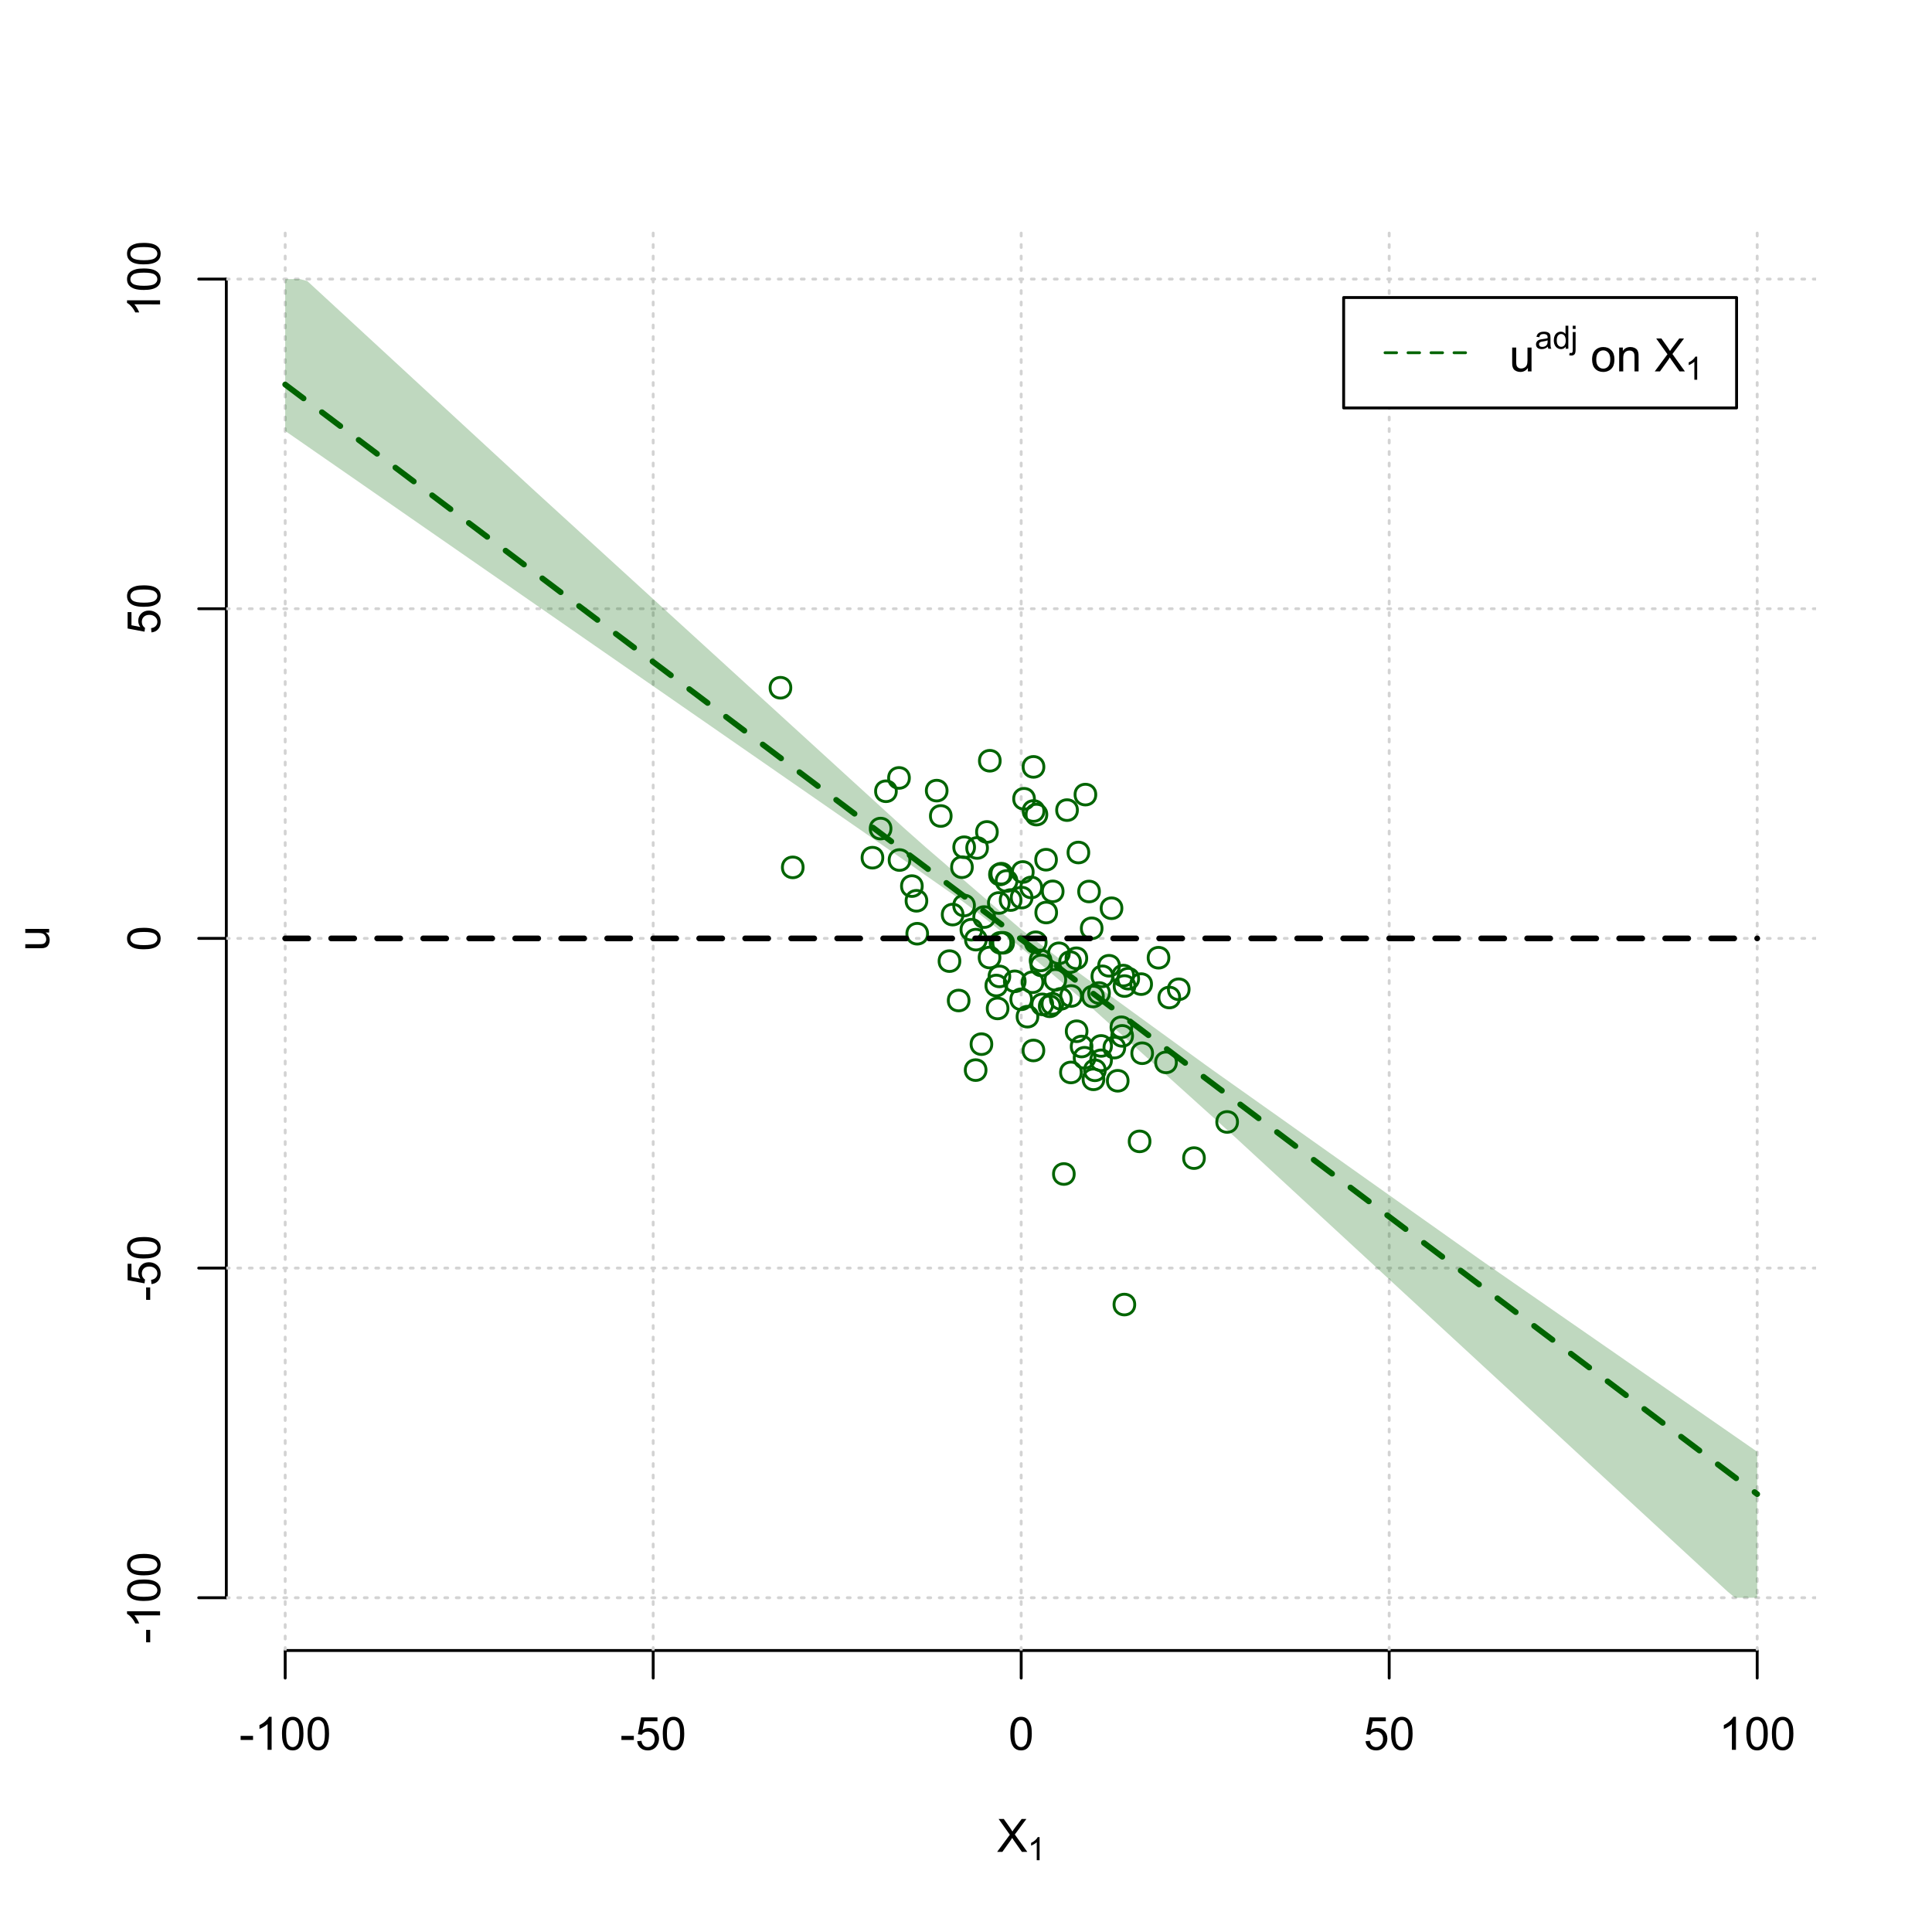 <?xml version="1.0" encoding="UTF-8"?>
<svg xmlns="http://www.w3.org/2000/svg" xmlns:xlink="http://www.w3.org/1999/xlink" width="504pt" height="504pt" viewBox="0 0 504 504" version="1.1">
<defs>
<g>
<symbol overflow="visible" id="glyph0-0">
<path style="stroke:none;" d="M 1.5 0 L 1.5 -7.5 L 7.5 -7.5 L 7.5 0 Z M 1.688 -0.188 L 7.312 -0.188 L 7.312 -7.312 L 1.688 -7.312 Z M 1.688 -0.188 "/>
</symbol>
<symbol overflow="visible" id="glyph0-1">
<path style="stroke:none;" d="M 0.055 0 L 3.375 -4.477 L 0.445 -8.59 L 1.797 -8.59 L 3.359 -6.387 C 3.68 -5.93 3.91 -5.578 4.047 -5.332 C 4.238 -5.645 4.465 -5.969 4.727 -6.312 L 6.457 -8.59 L 7.695 -8.59 L 4.676 -4.539 L 7.93 0 L 6.523 0 L 4.359 -3.062 C 4.238 -3.238 4.113 -3.43 3.984 -3.641 C 3.789 -3.324 3.652 -3.109 3.574 -2.992 L 1.418 0 Z M 0.055 0 "/>
</symbol>
<symbol overflow="visible" id="glyph0-2">
<path style="stroke:none;" d="M 0.383 -2.578 L 0.383 -3.641 L 3.621 -3.641 L 3.621 -2.578 Z M 0.383 -2.578 "/>
</symbol>
<symbol overflow="visible" id="glyph0-3">
<path style="stroke:none;" d="M 4.469 0 L 3.414 0 L 3.414 -6.719 C 3.16 -6.477 2.828 -6.234 2.414 -5.996 C 2 -5.75 1.629 -5.57 1.305 -5.449 L 1.305 -6.469 C 1.895 -6.742 2.41 -7.078 2.852 -7.477 C 3.293 -7.871 3.605 -8.254 3.789 -8.625 L 4.469 -8.625 Z M 4.469 0 "/>
</symbol>
<symbol overflow="visible" id="glyph0-4">
<path style="stroke:none;" d="M 0.5 -4.234 C 0.496 -5.246 0.602 -6.062 0.812 -6.688 C 1.02 -7.305 1.328 -7.785 1.742 -8.121 C 2.148 -8.457 2.668 -8.625 3.297 -8.625 C 3.758 -8.625 4.164 -8.531 4.512 -8.348 C 4.855 -8.16 5.141 -7.891 5.371 -7.543 C 5.594 -7.191 5.773 -6.766 5.906 -6.266 C 6.035 -5.762 6.098 -5.086 6.102 -4.234 C 6.098 -3.227 5.996 -2.414 5.789 -1.797 C 5.578 -1.176 5.266 -0.695 4.859 -0.359 C 4.445 -0.02 3.926 0.145 3.297 0.148 C 2.465 0.145 1.816 -0.148 1.348 -0.742 C 0.781 -1.457 0.496 -2.621 0.5 -4.234 Z M 1.582 -4.234 C 1.582 -2.824 1.746 -1.887 2.074 -1.418 C 2.402 -0.949 2.809 -0.715 3.297 -0.719 C 3.777 -0.715 4.184 -0.949 4.52 -1.422 C 4.848 -1.887 5.016 -2.824 5.016 -4.234 C 5.016 -5.648 4.848 -6.59 4.52 -7.055 C 4.184 -7.516 3.773 -7.746 3.289 -7.75 C 2.801 -7.746 2.414 -7.543 2.125 -7.137 C 1.762 -6.613 1.582 -5.645 1.582 -4.234 Z M 1.582 -4.234 "/>
</symbol>
<symbol overflow="visible" id="glyph0-5">
<path style="stroke:none;" d="M 0.5 -2.25 L 1.605 -2.344 C 1.684 -1.805 1.871 -1.398 2.176 -1.125 C 2.473 -0.852 2.836 -0.715 3.258 -0.719 C 3.766 -0.715 4.195 -0.906 4.547 -1.293 C 4.898 -1.672 5.074 -2.18 5.074 -2.82 C 5.074 -3.414 4.902 -3.891 4.566 -4.242 C 4.227 -4.59 3.785 -4.762 3.242 -4.766 C 2.898 -4.762 2.594 -4.684 2.32 -4.531 C 2.047 -4.375 1.832 -4.176 1.676 -3.93 L 0.688 -4.062 L 1.516 -8.473 L 5.789 -8.473 L 5.789 -7.465 L 2.359 -7.465 L 1.898 -5.156 C 2.414 -5.516 2.953 -5.695 3.523 -5.695 C 4.27 -5.695 4.902 -5.434 5.422 -4.914 C 5.934 -4.395 6.191 -3.727 6.195 -2.914 C 6.191 -2.133 5.965 -1.461 5.516 -0.898 C 4.961 -0.199 4.211 0.145 3.258 0.148 C 2.477 0.145 1.836 -0.07 1.344 -0.508 C 0.844 -0.941 0.562 -1.523 0.5 -2.25 Z M 0.5 -2.25 "/>
</symbol>
<symbol overflow="visible" id="glyph0-6">
<path style="stroke:none;" d="M 4.867 0 L 4.867 -0.914 C 4.379 -0.211 3.723 0.141 2.895 0.141 C 2.527 0.141 2.184 0.07 1.867 -0.07 C 1.547 -0.211 1.309 -0.387 1.156 -0.602 C 1 -0.812 0.895 -1.074 0.832 -1.383 C 0.785 -1.59 0.762 -1.918 0.766 -2.367 L 0.766 -6.223 L 1.82 -6.223 L 1.82 -2.773 C 1.816 -2.219 1.84 -1.848 1.887 -1.656 C 1.949 -1.379 2.09 -1.16 2.309 -1.004 C 2.523 -0.84 2.789 -0.762 3.105 -0.766 C 3.418 -0.762 3.715 -0.844 3.996 -1.008 C 4.273 -1.172 4.469 -1.391 4.586 -1.672 C 4.699 -1.949 4.758 -2.355 4.758 -2.891 L 4.758 -6.223 L 5.812 -6.223 L 5.812 0 Z M 4.867 0 "/>
</symbol>
<symbol overflow="visible" id="glyph0-7">
<path style="stroke:none;" d=""/>
</symbol>
<symbol overflow="visible" id="glyph0-8">
<path style="stroke:none;" d="M 0.398 -3.109 C 0.398 -4.262 0.719 -5.117 1.359 -5.672 C 1.895 -6.133 2.547 -6.363 3.316 -6.363 C 4.172 -6.363 4.871 -6.082 5.414 -5.52 C 5.953 -4.957 6.223 -4.184 6.227 -3.199 C 6.223 -2.398 6.102 -1.766 5.867 -1.309 C 5.625 -0.848 5.277 -0.492 4.82 -0.238 C 4.359 0.016 3.859 0.141 3.316 0.141 C 2.441 0.141 1.734 -0.137 1.203 -0.695 C 0.664 -1.254 0.398 -2.059 0.398 -3.109 Z M 1.484 -3.109 C 1.48 -2.309 1.656 -1.711 2.004 -1.32 C 2.348 -0.922 2.785 -0.727 3.316 -0.727 C 3.84 -0.727 4.273 -0.926 4.621 -1.324 C 4.969 -1.723 5.145 -2.328 5.145 -3.148 C 5.145 -3.914 4.969 -4.496 4.617 -4.895 C 4.266 -5.289 3.832 -5.488 3.316 -5.492 C 2.785 -5.488 2.348 -5.293 2.004 -4.898 C 1.656 -4.5 1.48 -3.902 1.484 -3.109 Z M 1.484 -3.109 "/>
</symbol>
<symbol overflow="visible" id="glyph0-9">
<path style="stroke:none;" d="M 0.789 0 L 0.789 -6.223 L 1.742 -6.223 L 1.742 -5.336 C 2.195 -6.02 2.855 -6.363 3.719 -6.363 C 4.09 -6.363 4.434 -6.293 4.754 -6.16 C 5.066 -6.023 5.305 -5.848 5.461 -5.633 C 5.617 -5.41 5.727 -5.152 5.789 -4.852 C 5.828 -4.656 5.848 -4.312 5.848 -3.828 L 5.848 0 L 4.793 0 L 4.793 -3.785 C 4.793 -4.215 4.75 -4.535 4.668 -4.75 C 4.586 -4.961 4.441 -5.129 4.234 -5.258 C 4.023 -5.383 3.777 -5.449 3.5 -5.449 C 3.047 -5.449 2.66 -5.305 2.332 -5.02 C 2.004 -4.734 1.84 -4.195 1.844 -3.398 L 1.844 0 Z M 0.789 0 "/>
</symbol>
<symbol overflow="visible" id="glyph1-0">
<path style="stroke:none;" d="M 1.051 0 L 1.051 -5.25 L 5.25 -5.25 L 5.25 0 Z M 1.18 -0.133 L 5.117 -0.133 L 5.117 -5.117 L 1.18 -5.117 Z M 1.18 -0.133 "/>
</symbol>
<symbol overflow="visible" id="glyph1-1">
<path style="stroke:none;" d="M 3.129 0 L 2.391 0 L 2.391 -4.703 C 2.211 -4.531 1.977 -4.363 1.691 -4.195 C 1.398 -4.023 1.141 -3.895 0.914 -3.812 L 0.914 -4.527 C 1.328 -4.719 1.688 -4.953 1.996 -5.234 C 2.305 -5.508 2.523 -5.777 2.652 -6.039 L 3.129 -6.039 Z M 3.129 0 "/>
</symbol>
<symbol overflow="visible" id="glyph1-2">
<path style="stroke:none;" d="M 3.395 -0.539 C 3.117 -0.305 2.855 -0.137 2.605 -0.043 C 2.352 0.051 2.082 0.094 1.793 0.098 C 1.312 0.094 0.941 -0.02 0.688 -0.25 C 0.43 -0.48 0.305 -0.781 0.305 -1.148 C 0.305 -1.359 0.352 -1.551 0.449 -1.73 C 0.543 -1.902 0.668 -2.047 0.828 -2.156 C 0.984 -2.262 1.164 -2.34 1.363 -2.398 C 1.504 -2.434 1.723 -2.473 2.02 -2.512 C 2.609 -2.578 3.047 -2.664 3.336 -2.766 C 3.336 -2.867 3.34 -2.93 3.34 -2.957 C 3.34 -3.258 3.27 -3.469 3.129 -3.594 C 2.941 -3.758 2.66 -3.844 2.289 -3.844 C 1.941 -3.844 1.684 -3.781 1.52 -3.66 C 1.348 -3.535 1.227 -3.32 1.152 -3.016 L 0.43 -3.113 C 0.492 -3.418 0.602 -3.668 0.754 -3.863 C 0.902 -4.051 1.121 -4.199 1.406 -4.301 C 1.688 -4.402 2.016 -4.453 2.395 -4.453 C 2.766 -4.453 3.066 -4.406 3.301 -4.32 C 3.527 -4.23 3.699 -4.121 3.812 -3.992 C 3.918 -3.855 3.996 -3.691 4.043 -3.492 C 4.066 -3.363 4.078 -3.133 4.082 -2.809 L 4.082 -1.824 C 4.078 -1.137 4.094 -0.703 4.129 -0.523 C 4.156 -0.336 4.219 -0.164 4.316 0 L 3.543 0 C 3.465 -0.152 3.414 -0.332 3.395 -0.539 Z M 3.336 -2.188 C 3.062 -2.074 2.66 -1.98 2.129 -1.906 C 1.82 -1.859 1.605 -1.812 1.484 -1.758 C 1.355 -1.703 1.258 -1.621 1.191 -1.52 C 1.121 -1.41 1.09 -1.293 1.09 -1.168 C 1.09 -0.969 1.164 -0.805 1.312 -0.676 C 1.461 -0.543 1.68 -0.48 1.969 -0.48 C 2.25 -0.48 2.5 -0.539 2.727 -0.664 C 2.945 -0.785 3.109 -0.957 3.215 -1.176 C 3.293 -1.34 3.332 -1.586 3.336 -1.914 Z M 3.336 -2.188 "/>
</symbol>
<symbol overflow="visible" id="glyph1-3">
<path style="stroke:none;" d="M 3.379 0 L 3.379 -0.551 C 3.102 -0.121 2.695 0.094 2.16 0.098 C 1.812 0.094 1.492 0 1.203 -0.188 C 0.906 -0.379 0.68 -0.645 0.523 -0.988 C 0.359 -1.328 0.281 -1.723 0.285 -2.172 C 0.281 -2.605 0.355 -3 0.504 -3.355 C 0.648 -3.707 0.863 -3.977 1.156 -4.168 C 1.441 -4.355 1.766 -4.453 2.129 -4.453 C 2.387 -4.453 2.621 -4.395 2.828 -4.285 C 3.031 -4.172 3.199 -4.031 3.332 -3.855 L 3.332 -6.012 L 4.066 -6.012 L 4.066 0 Z M 1.047 -2.172 C 1.043 -1.613 1.16 -1.195 1.398 -0.922 C 1.629 -0.641 1.906 -0.504 2.23 -0.508 C 2.551 -0.504 2.824 -0.637 3.051 -0.902 C 3.273 -1.168 3.387 -1.57 3.391 -2.113 C 3.387 -2.707 3.273 -3.145 3.047 -3.426 C 2.816 -3.703 2.531 -3.844 2.199 -3.844 C 1.867 -3.844 1.594 -3.707 1.375 -3.441 C 1.152 -3.168 1.043 -2.746 1.047 -2.172 Z M 1.047 -2.172 "/>
</symbol>
<symbol overflow="visible" id="glyph1-4">
<path style="stroke:none;" d="M 0.551 -5.156 L 0.551 -6.012 L 1.289 -6.012 L 1.289 -5.156 Z M -0.387 1.691 L -0.246 1.062 C -0.098 1.098 0.016 1.117 0.102 1.121 C 0.25 1.117 0.363 1.066 0.438 0.969 C 0.512 0.867 0.551 0.621 0.551 0.223 L 0.551 -4.355 L 1.289 -4.355 L 1.289 0.238 C 1.289 0.773 1.219 1.148 1.078 1.359 C 0.898 1.633 0.602 1.77 0.191 1.77 C -0.008 1.77 -0.199 1.742 -0.387 1.691 Z M -0.387 1.691 "/>
</symbol>
<symbol overflow="visible" id="glyph2-0">
<path style="stroke:none;" d="M 0 -1.5 L -7.5 -1.5 L -7.5 -7.5 L 0 -7.5 Z M -0.188 -1.688 L -0.188 -7.312 L -7.312 -7.312 L -7.312 -1.688 Z M -0.188 -1.688 "/>
</symbol>
<symbol overflow="visible" id="glyph2-1">
<path style="stroke:none;" d="M 0 -4.867 L -0.914 -4.867 C -0.211 -4.379 0.141 -3.723 0.141 -2.895 C 0.141 -2.527 0.07 -2.184 -0.07 -1.867 C -0.211 -1.547 -0.387 -1.309 -0.598 -1.156 C -0.809 -1 -1.07 -0.895 -1.383 -0.832 C -1.59 -0.789 -1.918 -0.766 -2.367 -0.77 L -6.223 -0.77 L -6.223 -1.824 L -2.773 -1.824 C -2.219 -1.82 -1.848 -1.844 -1.656 -1.887 C -1.379 -1.949 -1.16 -2.09 -1.004 -2.309 C -0.84 -2.523 -0.762 -2.789 -0.766 -3.105 C -0.762 -3.418 -0.844 -3.715 -1.008 -3.996 C -1.172 -4.273 -1.391 -4.469 -1.672 -4.586 C -1.945 -4.699 -2.352 -4.758 -2.887 -4.758 L -6.223 -4.758 L -6.223 -5.812 L 0 -5.812 Z M 0 -4.867 "/>
</symbol>
<symbol overflow="visible" id="glyph2-2">
<path style="stroke:none;" d="M -2.578 -0.383 L -3.641 -0.383 L -3.641 -3.621 L -2.578 -3.621 Z M -2.578 -0.383 "/>
</symbol>
<symbol overflow="visible" id="glyph2-3">
<path style="stroke:none;" d="M 0 -4.469 L 0 -3.414 L -6.719 -3.418 C -6.477 -3.16 -6.234 -2.828 -5.996 -2.418 C -5.75 -2.004 -5.57 -1.633 -5.449 -1.309 L -6.469 -1.309 C -6.742 -1.895 -7.078 -2.41 -7.477 -2.852 C -7.871 -3.293 -8.254 -3.605 -8.625 -3.793 L -8.625 -4.473 Z M 0 -4.469 "/>
</symbol>
<symbol overflow="visible" id="glyph2-4">
<path style="stroke:none;" d="M -4.234 -0.5 C -5.246 -0.496 -6.062 -0.602 -6.688 -0.812 C -7.305 -1.02 -7.785 -1.328 -8.121 -1.742 C -8.457 -2.152 -8.625 -2.672 -8.625 -3.301 C -8.625 -3.758 -8.531 -4.164 -8.348 -4.512 C -8.16 -4.859 -7.891 -5.145 -7.543 -5.371 C -7.191 -5.594 -6.766 -5.773 -6.266 -5.906 C -5.762 -6.035 -5.086 -6.098 -4.234 -6.102 C -3.223 -6.098 -2.41 -5.996 -1.793 -5.789 C -1.176 -5.578 -0.695 -5.266 -0.359 -4.859 C -0.02 -4.445 0.145 -3.926 0.148 -3.297 C 0.145 -2.465 -0.148 -1.816 -0.742 -1.348 C -1.457 -0.781 -2.621 -0.496 -4.234 -0.5 Z M -4.234 -1.582 C -2.824 -1.582 -1.887 -1.746 -1.418 -2.074 C -0.949 -2.402 -0.715 -2.809 -0.719 -3.297 C -0.715 -3.777 -0.949 -4.184 -1.422 -4.52 C -1.887 -4.848 -2.824 -5.016 -4.234 -5.016 C -5.648 -5.016 -6.59 -4.848 -7.055 -4.52 C -7.516 -4.188 -7.746 -3.777 -7.75 -3.289 C -7.746 -2.801 -7.543 -2.414 -7.137 -2.129 C -6.613 -1.762 -5.645 -1.582 -4.234 -1.582 Z M -4.234 -1.582 "/>
</symbol>
<symbol overflow="visible" id="glyph2-5">
<path style="stroke:none;" d="M -2.25 -0.5 L -2.344 -1.605 C -1.805 -1.684 -1.398 -1.871 -1.125 -2.176 C -0.852 -2.473 -0.715 -2.836 -0.719 -3.258 C -0.715 -3.766 -0.906 -4.195 -1.293 -4.547 C -1.672 -4.898 -2.18 -5.074 -2.816 -5.074 C -3.414 -5.074 -3.891 -4.902 -4.242 -4.566 C -4.59 -4.227 -4.762 -3.785 -4.766 -3.242 C -4.762 -2.898 -4.684 -2.594 -4.531 -2.32 C -4.375 -2.047 -4.176 -1.832 -3.93 -1.676 L -4.062 -0.688 L -8.473 -1.52 L -8.473 -5.789 L -7.465 -5.789 L -7.465 -2.363 L -5.156 -1.898 C -5.516 -2.414 -5.695 -2.953 -5.695 -3.523 C -5.695 -4.27 -5.434 -4.902 -4.914 -5.422 C -4.395 -5.934 -3.727 -6.191 -2.91 -6.195 C -2.133 -6.191 -1.461 -5.965 -0.895 -5.516 C -0.199 -4.961 0.145 -4.211 0.148 -3.258 C 0.145 -2.477 -0.07 -1.836 -0.508 -1.344 C -0.941 -0.848 -1.523 -0.566 -2.25 -0.5 Z M -2.25 -0.5 "/>
</symbol>
</g>
<clipPath id="clip1">
  <path d="M 74 59.039 L 75 59.039 L 75 430.559 L 74 430.559 Z M 74 59.039 "/>
</clipPath>
<clipPath id="clip2">
  <path d="M 170 59.039 L 171 59.039 L 171 430.559 L 170 430.559 Z M 170 59.039 "/>
</clipPath>
<clipPath id="clip3">
  <path d="M 266 59.039 L 267 59.039 L 267 430.559 L 266 430.559 Z M 266 59.039 "/>
</clipPath>
<clipPath id="clip4">
  <path d="M 362 59.039 L 363 59.039 L 363 430.559 L 362 430.559 Z M 362 59.039 "/>
</clipPath>
<clipPath id="clip5">
  <path d="M 458 59.039 L 459 59.039 L 459 430.559 L 458 430.559 Z M 458 59.039 "/>
</clipPath>
<clipPath id="clip6">
  <path d="M 59.039 416 L 473.758 416 L 473.758 418 L 59.039 418 Z M 59.039 416 "/>
</clipPath>
<clipPath id="clip7">
  <path d="M 59.039 330 L 473.758 330 L 473.758 332 L 59.039 332 Z M 59.039 330 "/>
</clipPath>
<clipPath id="clip8">
  <path d="M 59.039 244 L 473.758 244 L 473.758 246 L 59.039 246 Z M 59.039 244 "/>
</clipPath>
<clipPath id="clip9">
  <path d="M 59.039 158 L 473.758 158 L 473.758 160 L 59.039 160 Z M 59.039 158 "/>
</clipPath>
<clipPath id="clip10">
  <path d="M 59.039 72 L 473.758 72 L 473.758 74 L 59.039 74 Z M 59.039 72 "/>
</clipPath>
</defs>
<g id="surface786">
<rect x="0" y="0" width="504" height="504" style="fill:rgb(100%,100%,100%);fill-opacity:1;stroke:none;"/>
<g style="fill:rgb(0%,0%,0%);fill-opacity:1;">
  <use xlink:href="#glyph0-1" x="260.062" y="483.102"/>
</g>
<g style="fill:rgb(0%,0%,0%);fill-opacity:1;">
  <use xlink:href="#glyph1-1" x="268.066" y="485.281"/>
</g>
<g style="fill:rgb(0%,0%,0%);fill-opacity:1;">
  <use xlink:href="#glyph2-1" x="12.82" y="248.137"/>
</g>
<path style="fill:none;stroke-width:0.75;stroke-linecap:round;stroke-linejoin:round;stroke:rgb(0%,0%,0%);stroke-opacity:1;stroke-miterlimit:10;" d="M 74.398 430.559 L 458.398 430.559 "/>
<path style="fill:none;stroke-width:0.75;stroke-linecap:round;stroke-linejoin:round;stroke:rgb(0%,0%,0%);stroke-opacity:1;stroke-miterlimit:10;" d="M 74.398 430.559 L 74.398 437.762 "/>
<path style="fill:none;stroke-width:0.75;stroke-linecap:round;stroke-linejoin:round;stroke:rgb(0%,0%,0%);stroke-opacity:1;stroke-miterlimit:10;" d="M 170.398 430.559 L 170.398 437.762 "/>
<path style="fill:none;stroke-width:0.75;stroke-linecap:round;stroke-linejoin:round;stroke:rgb(0%,0%,0%);stroke-opacity:1;stroke-miterlimit:10;" d="M 266.398 430.559 L 266.398 437.762 "/>
<path style="fill:none;stroke-width:0.75;stroke-linecap:round;stroke-linejoin:round;stroke:rgb(0%,0%,0%);stroke-opacity:1;stroke-miterlimit:10;" d="M 362.398 430.559 L 362.398 437.762 "/>
<path style="fill:none;stroke-width:0.75;stroke-linecap:round;stroke-linejoin:round;stroke:rgb(0%,0%,0%);stroke-opacity:1;stroke-miterlimit:10;" d="M 458.398 430.559 L 458.398 437.762 "/>
<g style="fill:rgb(0%,0%,0%);fill-opacity:1;">
  <use xlink:href="#glyph0-2" x="62.391" y="456.48"/>
  <use xlink:href="#glyph0-3" x="66.387" y="456.48"/>
  <use xlink:href="#glyph0-4" x="73.061" y="456.48"/>
  <use xlink:href="#glyph0-4" x="79.734" y="456.48"/>
</g>
<g style="fill:rgb(0%,0%,0%);fill-opacity:1;">
  <use xlink:href="#glyph0-2" x="161.727" y="456.48"/>
  <use xlink:href="#glyph0-5" x="165.723" y="456.48"/>
  <use xlink:href="#glyph0-4" x="172.396" y="456.48"/>
</g>
<g style="fill:rgb(0%,0%,0%);fill-opacity:1;">
  <use xlink:href="#glyph0-4" x="263.062" y="456.48"/>
</g>
<g style="fill:rgb(0%,0%,0%);fill-opacity:1;">
  <use xlink:href="#glyph0-5" x="355.727" y="456.48"/>
  <use xlink:href="#glyph0-4" x="362.4" y="456.48"/>
</g>
<g style="fill:rgb(0%,0%,0%);fill-opacity:1;">
  <use xlink:href="#glyph0-3" x="448.387" y="456.48"/>
  <use xlink:href="#glyph0-4" x="455.061" y="456.48"/>
  <use xlink:href="#glyph0-4" x="461.734" y="456.48"/>
</g>
<path style="fill:none;stroke-width:0.75;stroke-linecap:round;stroke-linejoin:round;stroke:rgb(0%,0%,0%);stroke-opacity:1;stroke-miterlimit:10;" d="M 59.039 416.801 L 59.039 72.801 "/>
<path style="fill:none;stroke-width:0.75;stroke-linecap:round;stroke-linejoin:round;stroke:rgb(0%,0%,0%);stroke-opacity:1;stroke-miterlimit:10;" d="M 59.039 416.801 L 51.84 416.801 "/>
<path style="fill:none;stroke-width:0.75;stroke-linecap:round;stroke-linejoin:round;stroke:rgb(0%,0%,0%);stroke-opacity:1;stroke-miterlimit:10;" d="M 59.039 330.801 L 51.84 330.801 "/>
<path style="fill:none;stroke-width:0.75;stroke-linecap:round;stroke-linejoin:round;stroke:rgb(0%,0%,0%);stroke-opacity:1;stroke-miterlimit:10;" d="M 59.039 244.801 L 51.84 244.801 "/>
<path style="fill:none;stroke-width:0.75;stroke-linecap:round;stroke-linejoin:round;stroke:rgb(0%,0%,0%);stroke-opacity:1;stroke-miterlimit:10;" d="M 59.039 158.801 L 51.84 158.801 "/>
<path style="fill:none;stroke-width:0.75;stroke-linecap:round;stroke-linejoin:round;stroke:rgb(0%,0%,0%);stroke-opacity:1;stroke-miterlimit:10;" d="M 59.039 72.801 L 51.84 72.801 "/>
<g style="fill:rgb(0%,0%,0%);fill-opacity:1;">
  <use xlink:href="#glyph2-2" x="41.762" y="428.809"/>
  <use xlink:href="#glyph2-3" x="41.762" y="424.812"/>
  <use xlink:href="#glyph2-4" x="41.762" y="418.139"/>
  <use xlink:href="#glyph2-4" x="41.762" y="411.465"/>
</g>
<g style="fill:rgb(0%,0%,0%);fill-opacity:1;">
  <use xlink:href="#glyph2-2" x="41.762" y="339.473"/>
  <use xlink:href="#glyph2-5" x="41.762" y="335.477"/>
  <use xlink:href="#glyph2-4" x="41.762" y="328.803"/>
</g>
<g style="fill:rgb(0%,0%,0%);fill-opacity:1;">
  <use xlink:href="#glyph2-4" x="41.762" y="248.137"/>
</g>
<g style="fill:rgb(0%,0%,0%);fill-opacity:1;">
  <use xlink:href="#glyph2-5" x="41.762" y="165.473"/>
  <use xlink:href="#glyph2-4" x="41.762" y="158.799"/>
</g>
<g style="fill:rgb(0%,0%,0%);fill-opacity:1;">
  <use xlink:href="#glyph2-3" x="41.762" y="82.812"/>
  <use xlink:href="#glyph2-4" x="41.762" y="76.139"/>
  <use xlink:href="#glyph2-4" x="41.762" y="69.465"/>
</g>
<g clip-path="url(#clip1)" clip-rule="nonzero">
<path style="fill:none;stroke-width:0.75;stroke-linecap:round;stroke-linejoin:round;stroke:rgb(82.745%,82.745%,82.745%);stroke-opacity:1;stroke-dasharray:0.75,2.25;stroke-miterlimit:10;" d="M 74.398 430.559 L 74.398 59.039 "/>
</g>
<g clip-path="url(#clip2)" clip-rule="nonzero">
<path style="fill:none;stroke-width:0.75;stroke-linecap:round;stroke-linejoin:round;stroke:rgb(82.745%,82.745%,82.745%);stroke-opacity:1;stroke-dasharray:0.75,2.25;stroke-miterlimit:10;" d="M 170.398 430.559 L 170.398 59.039 "/>
</g>
<g clip-path="url(#clip3)" clip-rule="nonzero">
<path style="fill:none;stroke-width:0.75;stroke-linecap:round;stroke-linejoin:round;stroke:rgb(82.745%,82.745%,82.745%);stroke-opacity:1;stroke-dasharray:0.75,2.25;stroke-miterlimit:10;" d="M 266.398 430.559 L 266.398 59.039 "/>
</g>
<g clip-path="url(#clip4)" clip-rule="nonzero">
<path style="fill:none;stroke-width:0.75;stroke-linecap:round;stroke-linejoin:round;stroke:rgb(82.745%,82.745%,82.745%);stroke-opacity:1;stroke-dasharray:0.75,2.25;stroke-miterlimit:10;" d="M 362.398 430.559 L 362.398 59.039 "/>
</g>
<g clip-path="url(#clip5)" clip-rule="nonzero">
<path style="fill:none;stroke-width:0.75;stroke-linecap:round;stroke-linejoin:round;stroke:rgb(82.745%,82.745%,82.745%);stroke-opacity:1;stroke-dasharray:0.75,2.25;stroke-miterlimit:10;" d="M 458.398 430.559 L 458.398 59.039 "/>
</g>
<g clip-path="url(#clip6)" clip-rule="nonzero">
<path style="fill:none;stroke-width:0.75;stroke-linecap:round;stroke-linejoin:round;stroke:rgb(82.745%,82.745%,82.745%);stroke-opacity:1;stroke-dasharray:0.75,2.25;stroke-miterlimit:10;" d="M 59.039 416.801 L 473.762 416.801 "/>
</g>
<g clip-path="url(#clip7)" clip-rule="nonzero">
<path style="fill:none;stroke-width:0.75;stroke-linecap:round;stroke-linejoin:round;stroke:rgb(82.745%,82.745%,82.745%);stroke-opacity:1;stroke-dasharray:0.75,2.25;stroke-miterlimit:10;" d="M 59.039 330.801 L 473.762 330.801 "/>
</g>
<g clip-path="url(#clip8)" clip-rule="nonzero">
<path style="fill:none;stroke-width:0.75;stroke-linecap:round;stroke-linejoin:round;stroke:rgb(82.745%,82.745%,82.745%);stroke-opacity:1;stroke-dasharray:0.75,2.25;stroke-miterlimit:10;" d="M 59.039 244.801 L 473.762 244.801 "/>
</g>
<g clip-path="url(#clip9)" clip-rule="nonzero">
<path style="fill:none;stroke-width:0.75;stroke-linecap:round;stroke-linejoin:round;stroke:rgb(82.745%,82.745%,82.745%);stroke-opacity:1;stroke-dasharray:0.75,2.25;stroke-miterlimit:10;" d="M 59.039 158.801 L 473.762 158.801 "/>
</g>
<g clip-path="url(#clip10)" clip-rule="nonzero">
<path style="fill:none;stroke-width:0.75;stroke-linecap:round;stroke-linejoin:round;stroke:rgb(82.745%,82.745%,82.745%);stroke-opacity:1;stroke-dasharray:0.75,2.25;stroke-miterlimit:10;" d="M 59.039 72.801 L 473.762 72.801 "/>
</g>
<path style=" stroke:none;fill-rule:nonzero;fill:rgb(0%,39.216%,0%);fill-opacity:0.251;" d="M 74.398 72.801 L 78.238 72.801 L 80.16 73.312 L 82.078 75.082 L 84 76.855 L 85.922 78.625 L 87.84 80.398 L 89.762 82.168 L 91.68 83.941 L 93.602 85.711 L 95.52 87.484 L 97.441 89.254 L 99.359 91.027 L 101.281 92.797 L 103.199 94.57 L 105.121 96.34 L 107.039 98.113 L 108.961 99.887 L 110.879 101.656 L 112.801 103.43 L 114.719 105.199 L 116.641 106.973 L 118.559 108.742 L 120.48 110.516 L 122.398 112.285 L 124.32 114.059 L 126.238 115.828 L 128.16 117.602 L 130.078 119.371 L 133.922 122.918 L 135.84 124.688 L 137.762 126.461 L 139.68 128.223 L 141.602 129.977 L 143.52 131.73 L 145.441 133.484 L 147.359 135.234 L 149.281 136.988 L 151.199 138.742 L 153.121 140.496 L 155.039 142.246 L 156.961 144 L 158.879 145.754 L 160.801 147.508 L 162.719 149.258 L 164.641 151.012 L 166.559 152.766 L 168.48 154.52 L 170.398 156.27 L 172.32 158.023 L 174.238 159.777 L 176.16 161.531 L 178.078 163.281 L 181.922 166.789 L 183.84 168.543 L 185.762 170.293 L 187.68 172.047 L 189.602 173.801 L 191.52 175.555 L 193.441 177.305 L 195.359 179.059 L 197.281 180.812 L 199.199 182.566 L 201.121 184.316 L 203.039 186.07 L 204.961 187.824 L 206.879 189.578 L 208.801 191.328 L 210.719 193.082 L 212.641 194.836 L 214.559 196.59 L 216.48 198.34 L 218.398 200.094 L 220.32 201.848 L 222.238 203.602 L 224.16 205.352 L 226.078 207.105 L 229.922 210.613 L 231.84 212.363 L 233.762 214.117 L 235.68 215.871 L 237.602 217.578 L 239.52 219.277 L 241.441 220.98 L 243.359 222.633 L 245.281 224.285 L 247.199 225.941 L 249.121 227.594 L 251.039 229.246 L 252.961 230.898 L 254.879 232.551 L 256.801 234.207 L 258.719 235.859 L 260.641 237.512 L 262.559 239.164 L 264.48 240.82 L 266.398 242.453 L 268.32 243.93 L 270.238 245.406 L 272.16 246.883 L 274.078 248.359 L 276 249.832 L 277.922 251.227 L 279.84 252.621 L 281.762 254.016 L 283.68 255.41 L 285.602 256.809 L 287.52 258.203 L 289.441 259.598 L 291.359 260.992 L 293.281 262.391 L 295.199 263.785 L 297.121 265.18 L 299.039 266.574 L 300.961 267.973 L 302.879 269.367 L 304.801 270.762 L 306.719 272.156 L 308.641 273.555 L 310.559 274.949 L 312.48 276.344 L 314.398 277.738 L 316.32 279.121 L 318.238 280.48 L 320.16 281.84 L 322.078 283.199 L 324 284.562 L 325.922 285.922 L 327.84 287.281 L 329.762 288.645 L 331.68 290.004 L 333.602 291.363 L 335.52 292.723 L 337.441 294.086 L 339.359 295.445 L 341.281 296.805 L 343.199 298.168 L 345.121 299.527 L 347.039 300.887 L 348.961 302.246 L 350.879 303.609 L 352.801 304.969 L 354.719 306.328 L 356.641 307.691 L 358.559 309.051 L 360.48 310.41 L 362.398 311.77 L 364.32 313.133 L 366.238 314.492 L 368.16 315.852 L 370.078 317.215 L 373.922 319.934 L 375.84 321.293 L 377.762 322.656 L 379.68 324.016 L 381.602 325.375 L 383.52 326.738 L 385.441 328.098 L 387.359 329.449 L 389.281 330.781 L 391.199 332.113 L 393.121 333.445 L 395.039 334.777 L 396.961 336.109 L 398.879 337.441 L 400.801 338.77 L 402.719 340.102 L 404.641 341.434 L 406.559 342.766 L 408.48 344.098 L 410.398 345.43 L 412.32 346.762 L 414.238 348.09 L 416.16 349.422 L 418.078 350.754 L 421.922 353.418 L 423.84 354.75 L 425.762 356.082 L 427.68 357.414 L 429.602 358.742 L 431.52 360.074 L 433.441 361.406 L 435.359 362.738 L 437.281 364.07 L 439.199 365.402 L 441.121 366.734 L 443.039 368.062 L 444.961 369.395 L 446.879 370.727 L 448.801 372.059 L 450.719 373.391 L 452.641 374.723 L 454.559 376.055 L 456.48 377.383 L 458.398 378.715 L 458.398 416.801 L 452.641 416.801 L 450.719 415.234 L 448.801 413.465 L 446.879 411.691 L 444.961 409.922 L 443.039 408.148 L 441.121 406.379 L 439.199 404.605 L 437.281 402.836 L 435.359 401.062 L 433.441 399.289 L 431.52 397.52 L 429.602 395.746 L 427.68 393.977 L 425.762 392.203 L 423.84 390.434 L 421.922 388.66 L 420 386.891 L 418.078 385.117 L 416.16 383.348 L 414.238 381.574 L 412.32 379.805 L 410.398 378.031 L 408.48 376.258 L 406.559 374.488 L 404.641 372.715 L 402.719 370.945 L 400.801 369.172 L 398.879 367.402 L 396.961 365.629 L 395.039 363.859 L 393.121 362.086 L 391.199 360.316 L 389.281 358.543 L 387.359 356.773 L 385.441 355 L 383.52 353.227 L 381.602 351.457 L 379.68 349.684 L 377.762 347.914 L 375.84 346.141 L 373.922 344.371 L 372 342.598 L 370.078 340.828 L 368.16 339.055 L 366.238 337.285 L 364.32 335.512 L 362.398 333.742 L 360.48 331.969 L 358.559 330.195 L 356.641 328.426 L 354.719 326.652 L 352.801 324.883 L 350.879 323.109 L 348.961 321.34 L 347.039 319.566 L 345.121 317.797 L 343.199 316.023 L 341.281 314.254 L 339.359 312.48 L 337.441 310.711 L 335.52 308.938 L 333.602 307.164 L 331.68 305.395 L 329.762 303.621 L 327.84 301.852 L 325.922 300.078 L 324 298.309 L 322.078 296.535 L 320.16 294.797 L 318.238 293.066 L 316.32 291.332 L 314.398 289.602 L 312.48 287.871 L 310.559 286.137 L 308.641 284.406 L 306.719 282.676 L 304.801 280.941 L 302.879 279.211 L 300.961 277.48 L 299.039 275.746 L 297.121 274.016 L 295.199 272.281 L 293.281 270.551 L 291.359 268.82 L 289.441 267.086 L 287.52 265.355 L 285.602 263.625 L 283.68 261.895 L 281.762 260.266 L 279.84 258.637 L 277.922 257.004 L 274.078 253.746 L 272.16 252.117 L 270.238 250.484 L 268.32 248.855 L 266.398 247.246 L 264.48 245.688 L 262.559 244.129 L 260.641 242.57 L 258.719 241.016 L 256.801 239.457 L 254.879 237.973 L 252.961 236.527 L 251.039 235.082 L 249.121 233.699 L 247.199 232.355 L 245.281 231.008 L 243.359 229.664 L 241.441 228.32 L 239.52 226.977 L 237.602 225.629 L 235.68 224.285 L 233.762 222.941 L 231.84 221.602 L 229.922 220.27 L 226.078 217.605 L 224.16 216.273 L 222.238 214.945 L 220.32 213.613 L 218.398 212.281 L 216.48 210.949 L 214.559 209.617 L 212.641 208.285 L 210.719 206.953 L 208.801 205.625 L 206.879 204.293 L 204.961 202.961 L 203.039 201.629 L 201.121 200.297 L 199.199 198.965 L 197.281 197.633 L 195.359 196.305 L 193.441 194.973 L 191.52 193.641 L 189.602 192.309 L 187.68 190.977 L 185.762 189.645 L 183.84 188.312 L 181.922 186.984 L 178.078 184.32 L 176.16 182.988 L 174.238 181.656 L 172.32 180.324 L 170.398 178.992 L 168.48 177.664 L 166.559 176.332 L 164.641 175 L 162.719 173.668 L 160.801 172.336 L 158.879 171.004 L 156.961 169.672 L 155.039 168.344 L 153.121 167.012 L 151.199 165.68 L 149.281 164.348 L 147.359 163.016 L 145.441 161.684 L 143.52 160.352 L 141.602 159.023 L 139.68 157.691 L 137.762 156.359 L 135.84 155.027 L 133.922 153.695 L 130.078 151.031 L 128.16 149.703 L 126.238 148.371 L 124.32 147.039 L 122.398 145.707 L 120.48 144.375 L 118.559 143.043 L 116.641 141.711 L 114.719 140.383 L 112.801 139.051 L 110.879 137.719 L 108.961 136.387 L 107.039 135.055 L 105.121 133.723 L 103.199 132.391 L 101.281 131.059 L 99.359 129.73 L 97.441 128.398 L 95.52 127.066 L 93.602 125.734 L 91.68 124.402 L 89.762 123.07 L 87.84 121.738 L 85.922 120.41 L 82.078 117.746 L 80.16 116.414 L 78.238 115.082 L 76.32 113.75 L 74.398 112.418 Z M 74.398 72.801 "/>
<path style="fill:none;stroke-width:0.75;stroke-linecap:round;stroke-linejoin:round;stroke:rgb(0%,39.216%,0%);stroke-opacity:1;stroke-miterlimit:10;" d="M 257.219 279.156 C 257.219 282.758 251.816 282.758 251.816 279.156 C 251.816 275.559 257.219 275.559 257.219 279.156 "/>
<path style="fill:none;stroke-width:0.75;stroke-linecap:round;stroke-linejoin:round;stroke:rgb(0%,39.216%,0%);stroke-opacity:1;stroke-miterlimit:10;" d="M 281.059 211.332 C 281.059 214.934 275.656 214.934 275.656 211.332 C 275.656 207.734 281.059 207.734 281.059 211.332 "/>
<path style="fill:none;stroke-width:0.75;stroke-linecap:round;stroke-linejoin:round;stroke:rgb(0%,39.216%,0%);stroke-opacity:1;stroke-miterlimit:10;" d="M 300.398 256.727 C 300.398 260.324 294.996 260.324 294.996 256.727 C 294.996 253.125 300.398 253.125 300.398 256.727 "/>
<path style="fill:none;stroke-width:0.75;stroke-linecap:round;stroke-linejoin:round;stroke:rgb(0%,39.216%,0%);stroke-opacity:1;stroke-miterlimit:10;" d="M 289.938 276.605 C 289.938 280.203 284.535 280.203 284.535 276.605 C 284.535 273.004 289.938 273.004 289.938 276.605 "/>
<path style="fill:none;stroke-width:0.75;stroke-linecap:round;stroke-linejoin:round;stroke:rgb(0%,39.216%,0%);stroke-opacity:1;stroke-miterlimit:10;" d="M 293.398 273.293 C 293.398 276.891 287.996 276.891 287.996 273.293 C 287.996 269.691 293.398 269.691 293.398 273.293 "/>
<path style="fill:none;stroke-width:0.75;stroke-linecap:round;stroke-linejoin:round;stroke:rgb(0%,39.216%,0%);stroke-opacity:1;stroke-miterlimit:10;" d="M 307.727 260.223 C 307.727 263.82 302.324 263.82 302.324 260.223 C 302.324 256.621 307.727 256.621 307.727 260.223 "/>
<path style="fill:none;stroke-width:0.75;stroke-linecap:round;stroke-linejoin:round;stroke:rgb(0%,39.216%,0%);stroke-opacity:1;stroke-miterlimit:10;" d="M 282.07 279.77 C 282.07 283.371 276.672 283.371 276.672 279.77 C 276.672 276.168 282.07 276.168 282.07 279.77 "/>
<path style="fill:none;stroke-width:0.75;stroke-linecap:round;stroke-linejoin:round;stroke:rgb(0%,39.216%,0%);stroke-opacity:1;stroke-miterlimit:10;" d="M 274.609 262.008 C 274.609 265.609 269.207 265.609 269.207 262.008 C 269.207 258.41 274.609 258.41 274.609 262.008 "/>
<path style="fill:none;stroke-width:0.75;stroke-linecap:round;stroke-linejoin:round;stroke:rgb(0%,39.216%,0%);stroke-opacity:1;stroke-miterlimit:10;" d="M 233.82 206.414 C 233.82 210.016 228.418 210.016 228.418 206.414 C 228.418 202.816 233.82 202.816 233.82 206.414 "/>
<path style="fill:none;stroke-width:0.75;stroke-linecap:round;stroke-linejoin:round;stroke:rgb(0%,39.216%,0%);stroke-opacity:1;stroke-miterlimit:10;" d="M 272.055 256.227 C 272.055 259.828 266.656 259.828 266.656 256.227 C 266.656 252.625 272.055 252.625 272.055 256.227 "/>
<path style="fill:none;stroke-width:0.75;stroke-linecap:round;stroke-linejoin:round;stroke:rgb(0%,39.216%,0%);stroke-opacity:1;stroke-miterlimit:10;" d="M 232.422 216.148 C 232.422 219.75 227.023 219.75 227.023 216.148 C 227.023 212.547 232.422 212.547 232.422 216.148 "/>
<path style="fill:none;stroke-width:0.75;stroke-linecap:round;stroke-linejoin:round;stroke:rgb(0%,39.216%,0%);stroke-opacity:1;stroke-miterlimit:10;" d="M 289.945 272.852 C 289.945 276.453 284.547 276.453 284.547 272.852 C 284.547 269.254 289.945 269.254 289.945 272.852 "/>
<path style="fill:none;stroke-width:0.75;stroke-linecap:round;stroke-linejoin:round;stroke:rgb(0%,39.216%,0%);stroke-opacity:1;stroke-miterlimit:10;" d="M 241.977 243.582 C 241.977 247.18 236.578 247.18 236.578 243.582 C 236.578 239.98 241.977 239.98 241.977 243.582 "/>
<path style="fill:none;stroke-width:0.75;stroke-linecap:round;stroke-linejoin:round;stroke:rgb(0%,39.216%,0%);stroke-opacity:1;stroke-miterlimit:10;" d="M 266.336 234.797 C 266.336 238.398 260.938 238.398 260.938 234.797 C 260.938 231.199 266.336 231.199 266.336 234.797 "/>
<path style="fill:none;stroke-width:0.75;stroke-linecap:round;stroke-linejoin:round;stroke:rgb(0%,39.216%,0%);stroke-opacity:1;stroke-miterlimit:10;" d="M 278.004 255.609 C 278.004 259.207 272.602 259.207 272.602 255.609 C 272.602 252.008 278.004 252.008 278.004 255.609 "/>
<path style="fill:none;stroke-width:0.75;stroke-linecap:round;stroke-linejoin:round;stroke:rgb(0%,39.216%,0%);stroke-opacity:1;stroke-miterlimit:10;" d="M 257.281 245.125 C 257.281 248.723 251.879 248.723 251.879 245.125 C 251.879 241.523 257.281 241.523 257.281 245.125 "/>
<path style="fill:none;stroke-width:0.75;stroke-linecap:round;stroke-linejoin:round;stroke:rgb(0%,39.216%,0%);stroke-opacity:1;stroke-miterlimit:10;" d="M 322.828 292.684 C 322.828 296.285 317.426 296.285 317.426 292.684 C 317.426 289.086 322.828 289.086 322.828 292.684 "/>
<path style="fill:none;stroke-width:0.75;stroke-linecap:round;stroke-linejoin:round;stroke:rgb(0%,39.216%,0%);stroke-opacity:1;stroke-miterlimit:10;" d="M 240.582 231.156 C 240.582 234.754 235.184 234.754 235.184 231.156 C 235.184 227.555 240.582 227.555 240.582 231.156 "/>
<path style="fill:none;stroke-width:0.75;stroke-linecap:round;stroke-linejoin:round;stroke:rgb(0%,39.216%,0%);stroke-opacity:1;stroke-miterlimit:10;" d="M 306.879 277.137 C 306.879 280.738 301.477 280.738 301.477 277.137 C 301.477 273.539 306.879 273.539 306.879 277.137 "/>
<path style="fill:none;stroke-width:0.75;stroke-linecap:round;stroke-linejoin:round;stroke:rgb(0%,39.216%,0%);stroke-opacity:1;stroke-miterlimit:10;" d="M 269.215 234.156 C 269.215 237.758 263.816 237.758 263.816 234.156 C 263.816 230.559 269.215 230.559 269.215 234.156 "/>
<path style="fill:none;stroke-width:0.75;stroke-linecap:round;stroke-linejoin:round;stroke:rgb(0%,39.216%,0%);stroke-opacity:1;stroke-miterlimit:10;" d="M 295.234 267.98 C 295.234 271.582 289.836 271.582 289.836 267.98 C 289.836 264.383 295.234 264.383 295.234 267.98 "/>
<path style="fill:none;stroke-width:0.75;stroke-linecap:round;stroke-linejoin:round;stroke:rgb(0%,39.216%,0%);stroke-opacity:1;stroke-miterlimit:10;" d="M 275.586 224.273 C 275.586 227.875 270.188 227.875 270.188 224.273 C 270.188 220.672 275.586 220.672 275.586 224.273 "/>
<path style="fill:none;stroke-width:0.75;stroke-linecap:round;stroke-linejoin:round;stroke:rgb(0%,39.216%,0%);stroke-opacity:1;stroke-miterlimit:10;" d="M 253.648 226.227 C 253.648 229.824 248.246 229.824 248.246 226.227 C 248.246 222.625 253.648 222.625 253.648 226.227 "/>
<path style="fill:none;stroke-width:0.75;stroke-linecap:round;stroke-linejoin:round;stroke:rgb(0%,39.216%,0%);stroke-opacity:1;stroke-miterlimit:10;" d="M 265.273 229.828 C 265.273 233.43 259.875 233.43 259.875 229.828 C 259.875 226.23 265.273 226.23 265.273 229.828 "/>
<path style="fill:none;stroke-width:0.75;stroke-linecap:round;stroke-linejoin:round;stroke:rgb(0%,39.216%,0%);stroke-opacity:1;stroke-miterlimit:10;" d="M 299.988 297.75 C 299.988 301.352 294.586 301.352 294.586 297.75 C 294.586 294.152 299.988 294.152 299.988 297.75 "/>
<path style="fill:none;stroke-width:0.75;stroke-linecap:round;stroke-linejoin:round;stroke:rgb(0%,39.216%,0%);stroke-opacity:1;stroke-miterlimit:10;" d="M 310.199 258.074 C 310.199 261.676 304.801 261.676 304.801 258.074 C 304.801 254.477 310.199 254.477 310.199 258.074 "/>
<path style="fill:none;stroke-width:0.75;stroke-linecap:round;stroke-linejoin:round;stroke:rgb(0%,39.216%,0%);stroke-opacity:1;stroke-miterlimit:10;" d="M 263.551 228.125 C 263.551 231.723 258.152 231.723 258.152 228.125 C 258.152 224.523 263.551 224.523 263.551 228.125 "/>
<path style="fill:none;stroke-width:0.75;stroke-linecap:round;stroke-linejoin:round;stroke:rgb(0%,39.216%,0%);stroke-opacity:1;stroke-miterlimit:10;" d="M 259.441 239.23 C 259.441 242.832 254.039 242.832 254.039 239.23 C 254.039 235.633 259.441 235.633 259.441 239.23 "/>
<path style="fill:none;stroke-width:0.75;stroke-linecap:round;stroke-linejoin:round;stroke:rgb(0%,39.216%,0%);stroke-opacity:1;stroke-miterlimit:10;" d="M 292.664 236.934 C 292.664 240.531 287.266 240.531 287.266 236.934 C 287.266 233.332 292.664 233.332 292.664 236.934 "/>
<path style="fill:none;stroke-width:0.75;stroke-linecap:round;stroke-linejoin:round;stroke:rgb(0%,39.216%,0%);stroke-opacity:1;stroke-miterlimit:10;" d="M 283.492 249.98 C 283.492 253.578 278.094 253.578 278.094 249.98 C 278.094 246.379 283.492 246.379 283.492 249.98 "/>
<path style="fill:none;stroke-width:0.75;stroke-linecap:round;stroke-linejoin:round;stroke:rgb(0%,39.216%,0%);stroke-opacity:1;stroke-miterlimit:10;" d="M 279.438 260.57 C 279.438 264.168 274.035 264.168 274.035 260.57 C 274.035 256.969 279.438 256.969 279.438 260.57 "/>
<path style="fill:none;stroke-width:0.75;stroke-linecap:round;stroke-linejoin:round;stroke:rgb(0%,39.216%,0%);stroke-opacity:1;stroke-miterlimit:10;" d="M 281.836 250.977 C 281.836 254.574 276.438 254.574 276.438 250.977 C 276.438 247.375 281.836 247.375 281.836 250.977 "/>
<path style="fill:none;stroke-width:0.75;stroke-linecap:round;stroke-linejoin:round;stroke:rgb(0%,39.216%,0%);stroke-opacity:1;stroke-miterlimit:10;" d="M 292.016 251.941 C 292.016 255.543 286.613 255.543 286.613 251.941 C 286.613 248.34 292.016 248.34 292.016 251.941 "/>
<path style="fill:none;stroke-width:0.75;stroke-linecap:round;stroke-linejoin:round;stroke:rgb(0%,39.216%,0%);stroke-opacity:1;stroke-miterlimit:10;" d="M 256.102 242.527 C 256.102 246.129 250.703 246.129 250.703 242.527 C 250.703 238.93 256.102 238.93 256.102 242.527 "/>
<path style="fill:none;stroke-width:0.75;stroke-linecap:round;stroke-linejoin:round;stroke:rgb(0%,39.216%,0%);stroke-opacity:1;stroke-miterlimit:10;" d="M 274.156 250.555 C 274.156 254.152 268.754 254.152 268.754 250.555 C 268.754 246.953 274.156 246.953 274.156 250.555 "/>
<path style="fill:none;stroke-width:0.75;stroke-linecap:round;stroke-linejoin:round;stroke:rgb(0%,39.216%,0%);stroke-opacity:1;stroke-miterlimit:10;" d="M 237.223 202.941 C 237.223 206.543 231.82 206.543 231.82 202.941 C 231.82 199.34 237.223 199.34 237.223 202.941 "/>
<path style="fill:none;stroke-width:0.75;stroke-linecap:round;stroke-linejoin:round;stroke:rgb(0%,39.216%,0%);stroke-opacity:1;stroke-miterlimit:10;" d="M 262.605 257.09 C 262.605 260.691 257.207 260.691 257.207 257.09 C 257.207 253.492 262.605 253.492 262.605 257.09 "/>
<path style="fill:none;stroke-width:0.75;stroke-linecap:round;stroke-linejoin:round;stroke:rgb(0%,39.216%,0%);stroke-opacity:1;stroke-miterlimit:10;" d="M 250.391 250.727 C 250.391 254.324 244.988 254.324 244.988 250.727 C 244.988 247.125 250.391 247.125 250.391 250.727 "/>
<path style="fill:none;stroke-width:0.75;stroke-linecap:round;stroke-linejoin:round;stroke:rgb(0%,39.216%,0%);stroke-opacity:1;stroke-miterlimit:10;" d="M 269.844 208.383 C 269.844 211.98 264.445 211.98 264.445 208.383 C 264.445 204.781 269.844 204.781 269.844 208.383 "/>
<path style="fill:none;stroke-width:0.75;stroke-linecap:round;stroke-linejoin:round;stroke:rgb(0%,39.216%,0%);stroke-opacity:1;stroke-miterlimit:10;" d="M 290.27 254.695 C 290.27 258.297 284.871 258.297 284.871 254.695 C 284.871 251.094 290.27 251.094 290.27 254.695 "/>
<path style="fill:none;stroke-width:0.75;stroke-linecap:round;stroke-linejoin:round;stroke:rgb(0%,39.216%,0%);stroke-opacity:1;stroke-miterlimit:10;" d="M 278.941 248.688 C 278.941 252.289 273.543 252.289 273.543 248.688 C 273.543 245.09 278.941 245.09 278.941 248.688 "/>
<path style="fill:none;stroke-width:0.75;stroke-linecap:round;stroke-linejoin:round;stroke:rgb(0%,39.216%,0%);stroke-opacity:1;stroke-miterlimit:10;" d="M 296.047 257.227 C 296.047 260.828 290.648 260.828 290.648 257.227 C 290.648 253.629 296.047 253.629 296.047 257.227 "/>
<path style="fill:none;stroke-width:0.75;stroke-linecap:round;stroke-linejoin:round;stroke:rgb(0%,39.216%,0%);stroke-opacity:1;stroke-miterlimit:10;" d="M 264.391 245.945 C 264.391 249.547 258.992 249.547 258.992 245.945 C 258.992 242.348 264.391 242.348 264.391 245.945 "/>
<path style="fill:none;stroke-width:0.75;stroke-linecap:round;stroke-linejoin:round;stroke:rgb(0%,39.216%,0%);stroke-opacity:1;stroke-miterlimit:10;" d="M 262.945 263.07 C 262.945 266.672 257.543 266.672 257.543 263.07 C 257.543 259.469 262.945 259.469 262.945 263.07 "/>
<path style="fill:none;stroke-width:0.75;stroke-linecap:round;stroke-linejoin:round;stroke:rgb(0%,39.216%,0%);stroke-opacity:1;stroke-miterlimit:10;" d="M 269.52 227.477 C 269.52 231.078 264.117 231.078 264.117 227.477 C 264.117 223.879 269.52 223.879 269.52 227.477 "/>
<path style="fill:none;stroke-width:0.75;stroke-linecap:round;stroke-linejoin:round;stroke:rgb(0%,39.216%,0%);stroke-opacity:1;stroke-miterlimit:10;" d="M 248.121 212.867 C 248.121 216.469 242.723 216.469 242.723 212.867 C 242.723 209.266 248.121 209.266 248.121 212.867 "/>
<path style="fill:none;stroke-width:0.75;stroke-linecap:round;stroke-linejoin:round;stroke:rgb(0%,39.216%,0%);stroke-opacity:1;stroke-miterlimit:10;" d="M 276.539 262.516 C 276.539 266.117 271.141 266.117 271.141 262.516 C 271.141 258.918 276.539 258.918 276.539 262.516 "/>
<path style="fill:none;stroke-width:0.75;stroke-linecap:round;stroke-linejoin:round;stroke:rgb(0%,39.216%,0%);stroke-opacity:1;stroke-miterlimit:10;" d="M 284.023 222.395 C 284.023 225.996 278.625 225.996 278.625 222.395 C 278.625 218.793 284.023 218.793 284.023 222.395 "/>
<path style="fill:none;stroke-width:0.75;stroke-linecap:round;stroke-linejoin:round;stroke:rgb(0%,39.216%,0%);stroke-opacity:1;stroke-miterlimit:10;" d="M 286.797 232.566 C 286.797 236.164 281.398 236.164 281.398 232.566 C 281.398 228.965 286.797 228.965 286.797 232.566 "/>
<path style="fill:none;stroke-width:0.75;stroke-linecap:round;stroke-linejoin:round;stroke:rgb(0%,39.216%,0%);stroke-opacity:1;stroke-miterlimit:10;" d="M 263.703 245.953 C 263.703 249.551 258.301 249.551 258.301 245.953 C 258.301 242.352 263.703 242.352 263.703 245.953 "/>
<path style="fill:none;stroke-width:0.75;stroke-linecap:round;stroke-linejoin:round;stroke:rgb(0%,39.216%,0%);stroke-opacity:1;stroke-miterlimit:10;" d="M 282.125 259.82 C 282.125 263.422 276.727 263.422 276.727 259.82 C 276.727 256.223 282.125 256.223 282.125 259.82 "/>
<path style="fill:none;stroke-width:0.75;stroke-linecap:round;stroke-linejoin:round;stroke:rgb(0%,39.216%,0%);stroke-opacity:1;stroke-miterlimit:10;" d="M 296.016 340.32 C 296.016 343.918 290.617 343.918 290.617 340.32 C 290.617 336.719 296.016 336.719 296.016 340.32 "/>
<path style="fill:none;stroke-width:0.75;stroke-linecap:round;stroke-linejoin:round;stroke:rgb(0%,39.216%,0%);stroke-opacity:1;stroke-miterlimit:10;" d="M 260.16 217.031 C 260.16 220.629 254.762 220.629 254.762 217.031 C 254.762 213.43 260.16 213.43 260.16 217.031 "/>
<path style="fill:none;stroke-width:0.75;stroke-linecap:round;stroke-linejoin:round;stroke:rgb(0%,39.216%,0%);stroke-opacity:1;stroke-miterlimit:10;" d="M 287.488 242.168 C 287.488 245.766 282.09 245.766 282.09 242.168 C 282.09 238.566 287.488 238.566 287.488 242.168 "/>
<path style="fill:none;stroke-width:0.75;stroke-linecap:round;stroke-linejoin:round;stroke:rgb(0%,39.216%,0%);stroke-opacity:1;stroke-miterlimit:10;" d="M 267.422 256 C 267.422 259.598 262.02 259.598 262.02 256 C 262.02 252.398 267.422 252.398 267.422 256 "/>
<path style="fill:none;stroke-width:0.75;stroke-linecap:round;stroke-linejoin:round;stroke:rgb(0%,39.216%,0%);stroke-opacity:1;stroke-miterlimit:10;" d="M 288.32 279.211 C 288.32 282.809 282.918 282.809 282.918 279.211 C 282.918 275.609 288.32 275.609 288.32 279.211 "/>
<path style="fill:none;stroke-width:0.75;stroke-linecap:round;stroke-linejoin:round;stroke:rgb(0%,39.216%,0%);stroke-opacity:1;stroke-miterlimit:10;" d="M 237.355 224.355 C 237.355 227.957 231.957 227.957 231.957 224.355 C 231.957 220.754 237.355 220.754 237.355 224.355 "/>
<path style="fill:none;stroke-width:0.75;stroke-linecap:round;stroke-linejoin:round;stroke:rgb(0%,39.216%,0%);stroke-opacity:1;stroke-miterlimit:10;" d="M 272.309 200.055 C 272.309 203.656 266.906 203.656 266.906 200.055 C 266.906 196.457 272.309 196.457 272.309 200.055 "/>
<path style="fill:none;stroke-width:0.75;stroke-linecap:round;stroke-linejoin:round;stroke:rgb(0%,39.216%,0%);stroke-opacity:1;stroke-miterlimit:10;" d="M 277.238 261.871 C 277.238 265.473 271.84 265.473 271.84 261.871 C 271.84 258.273 277.238 258.273 277.238 261.871 "/>
<path style="fill:none;stroke-width:0.75;stroke-linecap:round;stroke-linejoin:round;stroke:rgb(0%,39.216%,0%);stroke-opacity:1;stroke-miterlimit:10;" d="M 251.215 238.586 C 251.215 242.188 245.816 242.188 245.816 238.586 C 245.816 234.988 251.215 234.988 251.215 238.586 "/>
<path style="fill:none;stroke-width:0.75;stroke-linecap:round;stroke-linejoin:round;stroke:rgb(0%,39.216%,0%);stroke-opacity:1;stroke-miterlimit:10;" d="M 209.508 226.273 C 209.508 229.871 204.109 229.871 204.109 226.273 C 204.109 222.672 209.508 222.672 209.508 226.273 "/>
<path style="fill:none;stroke-width:0.75;stroke-linecap:round;stroke-linejoin:round;stroke:rgb(0%,39.216%,0%);stroke-opacity:1;stroke-miterlimit:10;" d="M 289.406 259.039 C 289.406 262.641 284.008 262.641 284.008 259.039 C 284.008 255.441 289.406 255.441 289.406 259.039 "/>
<path style="fill:none;stroke-width:0.75;stroke-linecap:round;stroke-linejoin:round;stroke:rgb(0%,39.216%,0%);stroke-opacity:1;stroke-miterlimit:10;" d="M 277.32 232.527 C 277.32 236.125 271.922 236.125 271.922 232.527 C 271.922 228.926 277.32 228.926 277.32 232.527 "/>
<path style="fill:none;stroke-width:0.75;stroke-linecap:round;stroke-linejoin:round;stroke:rgb(0%,39.216%,0%);stroke-opacity:1;stroke-miterlimit:10;" d="M 283.562 269.023 C 283.562 272.621 278.164 272.621 278.164 269.023 C 278.164 265.422 283.562 265.422 283.562 269.023 "/>
<path style="fill:none;stroke-width:0.75;stroke-linecap:round;stroke-linejoin:round;stroke:rgb(0%,39.216%,0%);stroke-opacity:1;stroke-miterlimit:10;" d="M 258.727 272.387 C 258.727 275.988 253.328 275.988 253.328 272.387 C 253.328 268.789 258.727 268.789 258.727 272.387 "/>
<path style="fill:none;stroke-width:0.75;stroke-linecap:round;stroke-linejoin:round;stroke:rgb(0%,39.216%,0%);stroke-opacity:1;stroke-miterlimit:10;" d="M 230.297 223.746 C 230.297 227.348 224.895 227.348 224.895 223.746 C 224.895 220.148 230.297 220.148 230.297 223.746 "/>
<path style="fill:none;stroke-width:0.75;stroke-linecap:round;stroke-linejoin:round;stroke:rgb(0%,39.216%,0%);stroke-opacity:1;stroke-miterlimit:10;" d="M 271.723 231.504 C 271.723 235.102 266.32 235.102 266.32 231.504 C 266.32 227.902 271.723 227.902 271.723 231.504 "/>
<path style="fill:none;stroke-width:0.75;stroke-linecap:round;stroke-linejoin:round;stroke:rgb(0%,39.216%,0%);stroke-opacity:1;stroke-miterlimit:10;" d="M 287.82 259.953 C 287.82 263.555 282.422 263.555 282.422 259.953 C 282.422 256.355 287.82 256.355 287.82 259.953 "/>
<path style="fill:none;stroke-width:0.75;stroke-linecap:round;stroke-linejoin:round;stroke:rgb(0%,39.216%,0%);stroke-opacity:1;stroke-miterlimit:10;" d="M 285.633 275.941 C 285.633 279.543 280.234 279.543 280.234 275.941 C 280.234 272.34 285.633 272.34 285.633 275.941 "/>
<path style="fill:none;stroke-width:0.75;stroke-linecap:round;stroke-linejoin:round;stroke:rgb(0%,39.216%,0%);stroke-opacity:1;stroke-miterlimit:10;" d="M 263.914 227.914 C 263.914 231.516 258.516 231.516 258.516 227.914 C 258.516 224.316 263.914 224.316 263.914 227.914 "/>
<path style="fill:none;stroke-width:0.75;stroke-linecap:round;stroke-linejoin:round;stroke:rgb(0%,39.216%,0%);stroke-opacity:1;stroke-miterlimit:10;" d="M 304.922 249.844 C 304.922 253.441 299.523 253.441 299.523 249.844 C 299.523 246.242 304.922 246.242 304.922 249.844 "/>
<path style="fill:none;stroke-width:0.75;stroke-linecap:round;stroke-linejoin:round;stroke:rgb(0%,39.216%,0%);stroke-opacity:1;stroke-miterlimit:10;" d="M 263.262 235.562 C 263.262 239.16 257.863 239.16 257.863 235.562 C 257.863 231.961 263.262 231.961 263.262 235.562 "/>
<path style="fill:none;stroke-width:0.75;stroke-linecap:round;stroke-linejoin:round;stroke:rgb(0%,39.216%,0%);stroke-opacity:1;stroke-miterlimit:10;" d="M 254.223 221.016 C 254.223 224.617 248.82 224.617 248.82 221.016 C 248.82 217.418 254.223 217.418 254.223 221.016 "/>
<path style="fill:none;stroke-width:0.75;stroke-linecap:round;stroke-linejoin:round;stroke:rgb(0%,39.216%,0%);stroke-opacity:1;stroke-miterlimit:10;" d="M 269.102 260.684 C 269.102 264.281 263.703 264.281 263.703 260.684 C 263.703 257.082 269.102 257.082 269.102 260.684 "/>
<path style="fill:none;stroke-width:0.75;stroke-linecap:round;stroke-linejoin:round;stroke:rgb(0%,39.216%,0%);stroke-opacity:1;stroke-miterlimit:10;" d="M 247.059 206.246 C 247.059 209.848 241.656 209.848 241.656 206.246 C 241.656 202.648 247.059 202.648 247.059 206.246 "/>
<path style="fill:none;stroke-width:0.75;stroke-linecap:round;stroke-linejoin:round;stroke:rgb(0%,39.216%,0%);stroke-opacity:1;stroke-miterlimit:10;" d="M 300.66 274.758 C 300.66 278.355 295.262 278.355 295.262 274.758 C 295.262 271.156 300.66 271.156 300.66 274.758 "/>
<path style="fill:none;stroke-width:0.75;stroke-linecap:round;stroke-linejoin:round;stroke:rgb(0%,39.216%,0%);stroke-opacity:1;stroke-miterlimit:10;" d="M 260.844 249.793 C 260.844 253.391 255.441 253.391 255.441 249.793 C 255.441 246.191 260.844 246.191 260.844 249.793 "/>
<path style="fill:none;stroke-width:0.75;stroke-linecap:round;stroke-linejoin:round;stroke:rgb(0%,39.216%,0%);stroke-opacity:1;stroke-miterlimit:10;" d="M 260.914 198.461 C 260.914 202.059 255.512 202.059 255.512 198.461 C 255.512 194.859 260.914 194.859 260.914 198.461 "/>
<path style="fill:none;stroke-width:0.75;stroke-linecap:round;stroke-linejoin:round;stroke:rgb(0%,39.216%,0%);stroke-opacity:1;stroke-miterlimit:10;" d="M 272.293 274.035 C 272.293 277.637 266.891 277.637 266.891 274.035 C 266.891 270.438 272.293 270.438 272.293 274.035 "/>
<path style="fill:none;stroke-width:0.75;stroke-linecap:round;stroke-linejoin:round;stroke:rgb(0%,39.216%,0%);stroke-opacity:1;stroke-miterlimit:10;" d="M 284.855 273.004 C 284.855 276.602 279.457 276.602 279.457 273.004 C 279.457 269.402 284.855 269.402 284.855 273.004 "/>
<path style="fill:none;stroke-width:0.75;stroke-linecap:round;stroke-linejoin:round;stroke:rgb(0%,39.216%,0%);stroke-opacity:1;stroke-miterlimit:10;" d="M 280.23 306.262 C 280.23 309.863 274.832 309.863 274.832 306.262 C 274.832 302.664 280.23 302.664 280.23 306.262 "/>
<path style="fill:none;stroke-width:0.75;stroke-linecap:round;stroke-linejoin:round;stroke:rgb(0%,39.216%,0%);stroke-opacity:1;stroke-miterlimit:10;" d="M 314.176 302.113 C 314.176 305.715 308.777 305.715 308.777 302.113 C 308.777 298.516 314.176 298.516 314.176 302.113 "/>
<path style="fill:none;stroke-width:0.75;stroke-linecap:round;stroke-linejoin:round;stroke:rgb(0%,39.216%,0%);stroke-opacity:1;stroke-miterlimit:10;" d="M 274.371 251.848 C 274.371 255.445 268.973 255.445 268.973 251.848 C 268.973 248.246 274.371 248.246 274.371 251.848 "/>
<path style="fill:none;stroke-width:0.75;stroke-linecap:round;stroke-linejoin:round;stroke:rgb(0%,39.216%,0%);stroke-opacity:1;stroke-miterlimit:10;" d="M 287.953 281.566 C 287.953 285.164 282.555 285.164 282.555 281.566 C 282.555 277.965 287.953 277.965 287.953 281.566 "/>
<path style="fill:none;stroke-width:0.75;stroke-linecap:round;stroke-linejoin:round;stroke:rgb(0%,39.216%,0%);stroke-opacity:1;stroke-miterlimit:10;" d="M 254.199 236.223 C 254.199 239.82 248.801 239.82 248.801 236.223 C 248.801 232.621 254.199 232.621 254.199 236.223 "/>
<path style="fill:none;stroke-width:0.75;stroke-linecap:round;stroke-linejoin:round;stroke:rgb(0%,39.216%,0%);stroke-opacity:1;stroke-miterlimit:10;" d="M 295.441 270.23 C 295.441 273.828 290.039 273.828 290.039 270.23 C 290.039 266.629 295.441 266.629 295.441 270.23 "/>
<path style="fill:none;stroke-width:0.75;stroke-linecap:round;stroke-linejoin:round;stroke:rgb(0%,39.216%,0%);stroke-opacity:1;stroke-miterlimit:10;" d="M 272.891 245.812 C 272.891 249.41 267.488 249.41 267.488 245.812 C 267.488 242.211 272.891 242.211 272.891 245.812 "/>
<path style="fill:none;stroke-width:0.75;stroke-linecap:round;stroke-linejoin:round;stroke:rgb(0%,39.216%,0%);stroke-opacity:1;stroke-miterlimit:10;" d="M 263.414 254.719 C 263.414 258.316 258.016 258.316 258.016 254.719 C 258.016 251.117 263.414 251.117 263.414 254.719 "/>
<path style="fill:none;stroke-width:0.75;stroke-linecap:round;stroke-linejoin:round;stroke:rgb(0%,39.216%,0%);stroke-opacity:1;stroke-miterlimit:10;" d="M 297.031 255.309 C 297.031 258.906 291.633 258.906 291.633 255.309 C 291.633 251.707 297.031 251.707 297.031 255.309 "/>
<path style="fill:none;stroke-width:0.75;stroke-linecap:round;stroke-linejoin:round;stroke:rgb(0%,39.216%,0%);stroke-opacity:1;stroke-miterlimit:10;" d="M 273.074 212.504 C 273.074 216.105 267.672 216.105 267.672 212.504 C 267.672 208.902 273.074 208.902 273.074 212.504 "/>
<path style="fill:none;stroke-width:0.75;stroke-linecap:round;stroke-linejoin:round;stroke:rgb(0%,39.216%,0%);stroke-opacity:1;stroke-miterlimit:10;" d="M 241.773 234.992 C 241.773 238.59 236.375 238.59 236.375 234.992 C 236.375 231.391 241.773 231.391 241.773 234.992 "/>
<path style="fill:none;stroke-width:0.75;stroke-linecap:round;stroke-linejoin:round;stroke:rgb(0%,39.216%,0%);stroke-opacity:1;stroke-miterlimit:10;" d="M 285.852 207.289 C 285.852 210.887 280.449 210.887 280.449 207.289 C 280.449 203.688 285.852 203.688 285.852 207.289 "/>
<path style="fill:none;stroke-width:0.75;stroke-linecap:round;stroke-linejoin:round;stroke:rgb(0%,39.216%,0%);stroke-opacity:1;stroke-miterlimit:10;" d="M 257.594 221.211 C 257.594 224.809 252.195 224.809 252.195 221.211 C 252.195 217.609 257.594 217.609 257.594 221.211 "/>
<path style="fill:none;stroke-width:0.75;stroke-linecap:round;stroke-linejoin:round;stroke:rgb(0%,39.216%,0%);stroke-opacity:1;stroke-miterlimit:10;" d="M 252.789 261 C 252.789 264.602 247.387 264.602 247.387 261 C 247.387 257.402 252.789 257.402 252.789 261 "/>
<path style="fill:none;stroke-width:0.75;stroke-linecap:round;stroke-linejoin:round;stroke:rgb(0%,39.216%,0%);stroke-opacity:1;stroke-miterlimit:10;" d="M 270.738 265.215 C 270.738 268.816 265.336 268.816 265.336 265.215 C 265.336 261.617 270.738 261.617 270.738 265.215 "/>
<path style="fill:none;stroke-width:0.75;stroke-linecap:round;stroke-linejoin:round;stroke:rgb(0%,39.216%,0%);stroke-opacity:1;stroke-miterlimit:10;" d="M 206.297 179.414 C 206.297 183.016 200.895 183.016 200.895 179.414 C 200.895 175.812 206.297 175.812 206.297 179.414 "/>
<path style="fill:none;stroke-width:0.75;stroke-linecap:round;stroke-linejoin:round;stroke:rgb(0%,39.216%,0%);stroke-opacity:1;stroke-miterlimit:10;" d="M 275.629 238.051 C 275.629 241.652 270.227 241.652 270.227 238.051 C 270.227 234.449 275.629 234.449 275.629 238.051 "/>
<path style="fill:none;stroke-width:0.75;stroke-linecap:round;stroke-linejoin:round;stroke:rgb(0%,39.216%,0%);stroke-opacity:1;stroke-miterlimit:10;" d="M 294.281 281.945 C 294.281 285.543 288.883 285.543 288.883 281.945 C 288.883 278.344 294.281 278.344 294.281 281.945 "/>
<path style="fill:none;stroke-width:0.75;stroke-linecap:round;stroke-linejoin:round;stroke:rgb(0%,39.216%,0%);stroke-opacity:1;stroke-miterlimit:10;" d="M 295.73 254.5 C 295.73 258.098 290.328 258.098 290.328 254.5 C 290.328 250.898 295.73 250.898 295.73 254.5 "/>
<path style="fill:none;stroke-width:0.75;stroke-linecap:round;stroke-linejoin:round;stroke:rgb(0%,39.216%,0%);stroke-opacity:1;stroke-miterlimit:10;" d="M 272.32 211.562 C 272.32 215.164 266.922 215.164 266.922 211.562 C 266.922 207.965 272.32 207.965 272.32 211.562 "/>
<path style="fill:none;stroke-width:1.5;stroke-linecap:round;stroke-linejoin:round;stroke:rgb(0%,0%,0%);stroke-opacity:1;stroke-dasharray:6,6;stroke-miterlimit:10;" d="M 74.398 244.801 L 458.398 244.801 "/>
<path style="fill:none;stroke-width:1.5;stroke-linecap:round;stroke-linejoin:round;stroke:rgb(0%,39.216%,0%);stroke-opacity:1;stroke-dasharray:6,6;stroke-miterlimit:10;" d="M 74.398 100.312 L 76.32 101.762 L 78.238 103.207 L 80.16 104.656 L 82.078 106.102 L 84 107.551 L 85.922 108.996 L 87.84 110.445 L 89.762 111.891 L 91.68 113.34 L 93.602 114.785 L 95.52 116.234 L 97.441 117.68 L 99.359 119.129 L 101.281 120.574 L 103.199 122.023 L 105.121 123.469 L 107.039 124.918 L 108.961 126.363 L 110.879 127.812 L 112.801 129.258 L 114.719 130.707 L 116.641 132.152 L 118.559 133.602 L 120.48 135.047 L 122.398 136.496 L 124.32 137.941 L 126.238 139.391 L 128.16 140.836 L 130.078 142.285 L 132 143.73 L 133.922 145.18 L 135.84 146.625 L 137.762 148.074 L 139.68 149.52 L 141.602 150.969 L 143.52 152.414 L 145.441 153.863 L 147.359 155.309 L 149.281 156.758 L 151.199 158.203 L 153.121 159.652 L 155.039 161.098 L 156.961 162.547 L 158.879 163.992 L 160.801 165.441 L 162.719 166.887 L 164.641 168.336 L 166.559 169.781 L 168.48 171.23 L 170.398 172.676 L 172.32 174.125 L 174.238 175.57 L 176.16 177.02 L 178.078 178.465 L 180 179.914 L 181.922 181.359 L 183.84 182.809 L 185.762 184.254 L 187.68 185.703 L 189.602 187.148 L 191.52 188.598 L 193.441 190.043 L 195.359 191.492 L 197.281 192.938 L 199.199 194.387 L 201.121 195.832 L 203.039 197.281 L 204.961 198.727 L 206.879 200.176 L 208.801 201.621 L 210.719 203.07 L 212.641 204.516 L 214.559 205.965 L 216.48 207.41 L 218.398 208.859 L 220.32 210.305 L 222.238 211.754 L 224.16 213.199 L 226.078 214.648 L 228 216.094 L 229.922 217.543 L 231.84 218.988 L 233.762 220.438 L 235.68 221.883 L 237.602 223.332 L 239.52 224.777 L 241.441 226.227 L 243.359 227.672 L 245.281 229.121 L 247.199 230.566 L 249.121 232.016 L 251.039 233.461 L 252.961 234.91 L 254.879 236.355 L 256.801 237.805 L 258.719 239.25 L 260.641 240.699 L 262.559 242.145 L 264.48 243.594 L 266.398 245.039 L 268.32 246.488 L 270.238 247.934 L 272.16 249.383 L 274.078 250.828 L 276 252.277 L 277.922 253.723 L 279.84 255.172 L 281.762 256.617 L 283.68 258.066 L 285.602 259.512 L 287.52 260.961 L 289.441 262.406 L 291.359 263.855 L 293.281 265.301 L 295.199 266.75 L 297.121 268.195 L 299.039 269.645 L 300.961 271.09 L 302.879 272.539 L 304.801 273.984 L 306.719 275.434 L 308.641 276.879 L 310.559 278.328 L 312.48 279.773 L 314.398 281.223 L 316.32 282.668 L 318.238 284.117 L 320.16 285.562 L 322.078 287.012 L 324 288.457 L 325.922 289.906 L 327.84 291.352 L 329.762 292.801 L 331.68 294.246 L 333.602 295.695 L 335.52 297.141 L 337.441 298.59 L 339.359 300.035 L 341.281 301.484 L 343.199 302.93 L 345.121 304.379 L 347.039 305.824 L 348.961 307.273 L 350.879 308.719 L 352.801 310.168 L 354.719 311.613 L 356.641 313.062 L 358.559 314.508 L 360.48 315.957 L 362.398 317.402 L 364.32 318.852 L 366.238 320.297 L 368.16 321.746 L 370.078 323.191 L 372 324.641 L 373.922 326.086 L 375.84 327.535 L 377.762 328.98 L 379.68 330.43 L 381.602 331.875 L 383.52 333.324 L 385.441 334.77 L 387.359 336.219 L 389.281 337.664 L 391.199 339.113 L 393.121 340.559 L 395.039 342.008 L 396.961 343.453 L 398.879 344.902 L 400.801 346.348 L 402.719 347.797 L 404.641 349.242 L 406.559 350.691 L 408.48 352.137 L 410.398 353.586 L 412.32 355.031 L 414.238 356.48 L 416.16 357.926 L 418.078 359.375 L 420 360.82 L 421.922 362.27 L 423.84 363.715 L 425.762 365.164 L 427.68 366.609 L 429.602 368.059 L 431.52 369.504 L 433.441 370.953 L 435.359 372.398 L 437.281 373.848 L 439.199 375.293 L 441.121 376.742 L 443.039 378.188 L 444.961 379.637 L 446.879 381.082 L 448.801 382.531 L 450.719 383.977 L 452.641 385.426 L 454.559 386.871 L 456.48 388.32 L 458.398 389.766 "/>
<path style="fill-rule:nonzero;fill:rgb(100%,100%,100%);fill-opacity:1;stroke-width:0.75;stroke-linecap:round;stroke-linejoin:round;stroke:rgb(0%,0%,0%);stroke-opacity:1;stroke-miterlimit:10;" d="M 350.516 77.617 L 453.023 77.617 L 453.023 106.418 L 350.516 106.418 Z M 350.516 77.617 "/>
<path style="fill:none;stroke-width:0.75;stroke-linecap:round;stroke-linejoin:round;stroke:rgb(0%,39.216%,0%);stroke-opacity:1;stroke-dasharray:3,3;stroke-miterlimit:10;" d="M 361.316 92.016 L 382.914 92.016 "/>
<g style="fill:rgb(0%,0%,0%);fill-opacity:1;">
  <use xlink:href="#glyph0-6" x="393.715" y="96.891"/>
</g>
<g style="fill:rgb(0%,0%,0%);fill-opacity:1;">
  <use xlink:href="#glyph1-2" x="400.391" y="90.977"/>
</g>
<g style="fill:rgb(0%,0%,0%);fill-opacity:1;">
  <use xlink:href="#glyph1-3" x="405.062" y="90.977"/>
</g>
<g style="fill:rgb(0%,0%,0%);fill-opacity:1;">
  <use xlink:href="#glyph1-4" x="409.734" y="90.977"/>
</g>
<g style="fill:rgb(0%,0%,0%);fill-opacity:1;">
  <use xlink:href="#glyph0-7" x="411.598" y="96.891"/>
  <use xlink:href="#glyph0-8" x="414.932" y="96.891"/>
  <use xlink:href="#glyph0-9" x="421.605" y="96.891"/>
  <use xlink:href="#glyph0-7" x="428.279" y="96.891"/>
</g>
<g style="fill:rgb(0%,0%,0%);fill-opacity:1;">
  <use xlink:href="#glyph0-1" x="431.613" y="96.891"/>
</g>
<g style="fill:rgb(0%,0%,0%);fill-opacity:1;">
  <use xlink:href="#glyph1-1" x="439.617" y="99.066"/>
</g>
<g style="fill:rgb(0%,0%,0%);fill-opacity:1;">
  <use xlink:href="#glyph0-7" x="444.289" y="96.891"/>
</g>
</g>
</svg>
